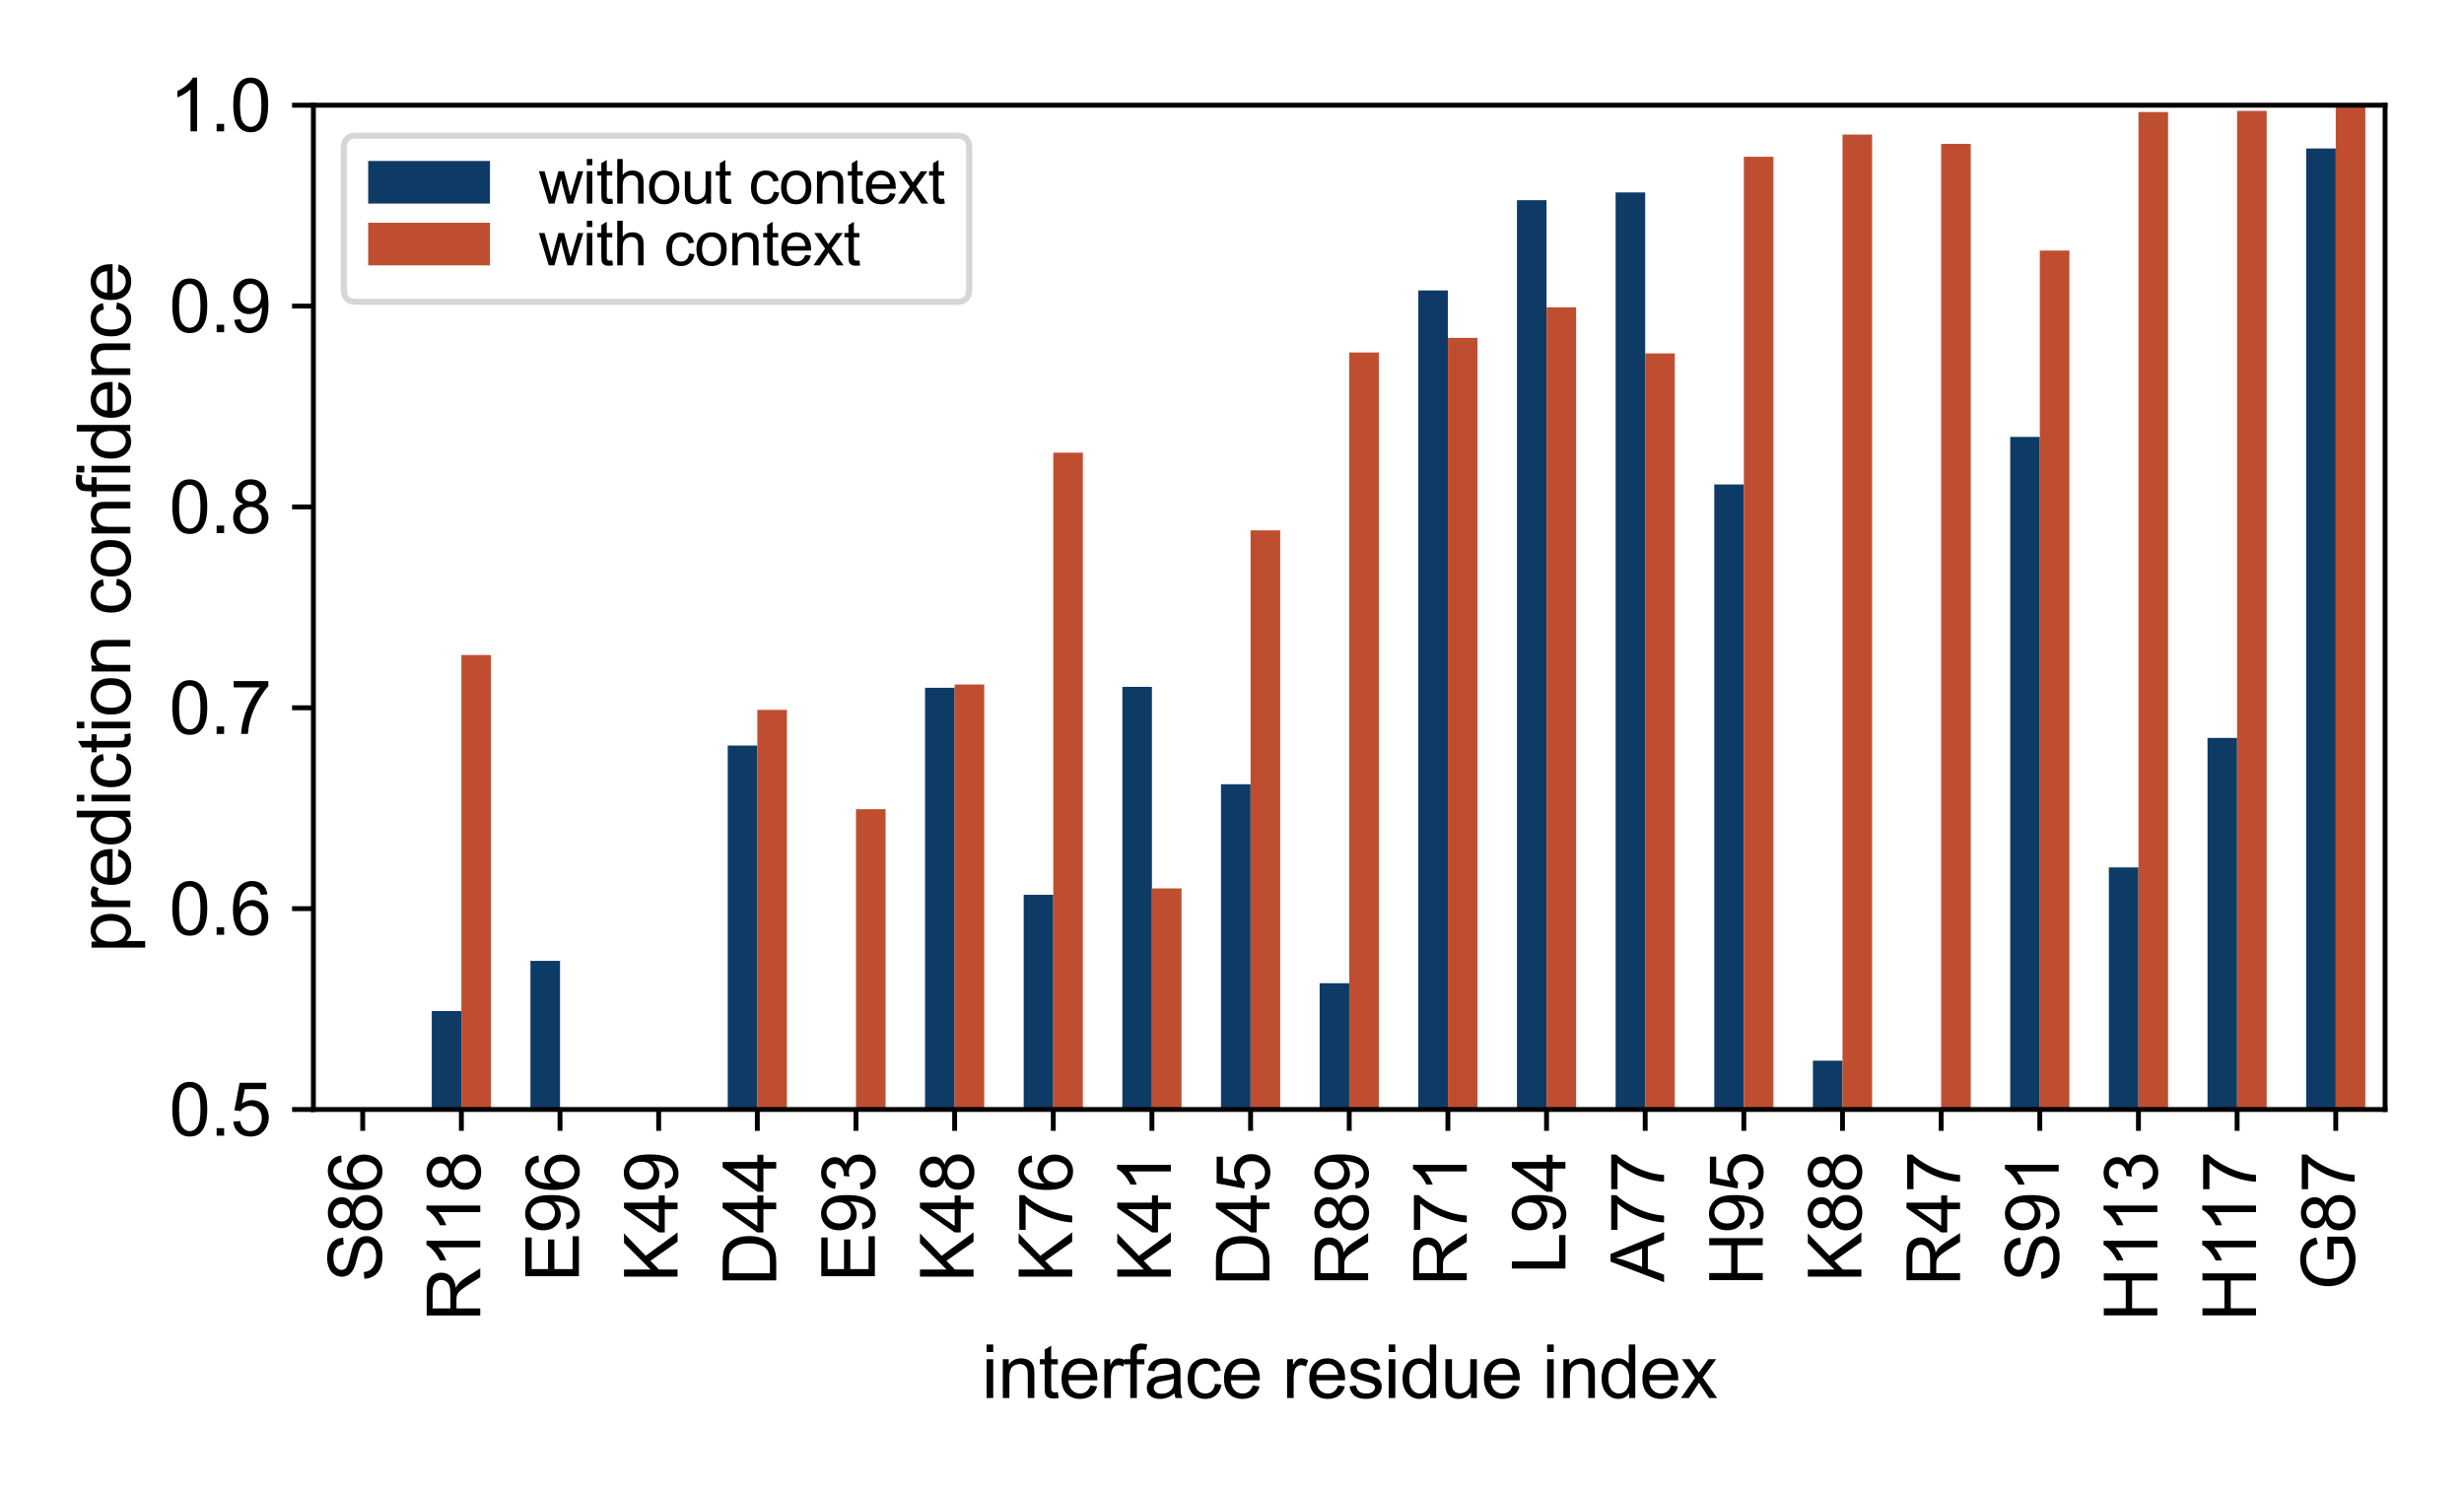 <?xml version="1.0" encoding="utf-8" standalone="no"?>
<!DOCTYPE svg PUBLIC "-//W3C//DTD SVG 1.1//EN"
  "http://www.w3.org/Graphics/SVG/1.1/DTD/svg11.dtd">
<svg xmlns:xlink="http://www.w3.org/1999/xlink" width="404.64pt" height="244.8pt" viewBox="0 0 404.64 244.8" xmlns="http://www.w3.org/2000/svg" version="1.1">
 <defs>
  <style type="text/css">*{stroke-linejoin: round; stroke-linecap: butt}</style>
 </defs>
 <g id="figure_1">
  <g id="patch_1">
   <path d="M 0 244.8 
L 404.64 244.8 
L 404.64 0 
L 0 0 
z
" style="fill: #ffffff"/>
  </g>
  <g id="axes_1">
   <g id="patch_2">
    <path d="M 51.466 182.23 
L 391.68 182.23 
L 391.68 17.28 
L 51.466 17.28 
z
" style="fill: #ffffff"/>
   </g>
   <g id="patch_3">
    <path d="M 54.706 347.18 
L 59.567 347.18 
L 59.567 263.356 
L 54.706 263.356 
z
" clip-path="url(#p0bd60dbdaf)" style="fill: #0d3b66"/>
   </g>
   <g id="patch_4">
    <path d="M 70.907 347.18 
L 75.767 347.18 
L 75.767 166.056 
L 70.907 166.056 
z
" clip-path="url(#p0bd60dbdaf)" style="fill: #0d3b66"/>
   </g>
   <g id="patch_5">
    <path d="M 87.108 347.18 
L 91.968 347.18 
L 91.968 157.822 
L 87.108 157.822 
z
" clip-path="url(#p0bd60dbdaf)" style="fill: #0d3b66"/>
   </g>
   <g id="patch_6">
    <path d="M 103.308 347.18 
L 108.169 347.18 
L 108.169 210.894 
L 103.308 210.894 
z
" clip-path="url(#p0bd60dbdaf)" style="fill: #0d3b66"/>
   </g>
   <g id="patch_7">
    <path d="M 119.509 347.18 
L 124.369 347.18 
L 124.369 122.454 
L 119.509 122.454 
z
" clip-path="url(#p0bd60dbdaf)" style="fill: #0d3b66"/>
   </g>
   <g id="patch_8">
    <path d="M 135.71 347.18 
L 140.57 347.18 
L 140.57 185.13 
L 135.71 185.13 
z
" clip-path="url(#p0bd60dbdaf)" style="fill: #0d3b66"/>
   </g>
   <g id="patch_9">
    <path d="M 151.91 347.18 
L 156.771 347.18 
L 156.771 112.969 
L 151.91 112.969 
z
" clip-path="url(#p0bd60dbdaf)" style="fill: #0d3b66"/>
   </g>
   <g id="patch_10">
    <path d="M 168.111 347.18 
L 172.971 347.18 
L 172.971 146.963 
L 168.111 146.963 
z
" clip-path="url(#p0bd60dbdaf)" style="fill: #0d3b66"/>
   </g>
   <g id="patch_11">
    <path d="M 184.312 347.18 
L 189.172 347.18 
L 189.172 112.809 
L 184.312 112.809 
z
" clip-path="url(#p0bd60dbdaf)" style="fill: #0d3b66"/>
   </g>
   <g id="patch_12">
    <path d="M 200.512 347.18 
L 205.372 347.18 
L 205.372 128.807 
L 200.512 128.807 
z
" clip-path="url(#p0bd60dbdaf)" style="fill: #0d3b66"/>
   </g>
   <g id="patch_13">
    <path d="M 216.713 347.18 
L 221.573 347.18 
L 221.573 161.492 
L 216.713 161.492 
z
" clip-path="url(#p0bd60dbdaf)" style="fill: #0d3b66"/>
   </g>
   <g id="patch_14">
    <path d="M 232.914 347.18 
L 237.774 347.18 
L 237.774 47.701 
L 232.914 47.701 
z
" clip-path="url(#p0bd60dbdaf)" style="fill: #0d3b66"/>
   </g>
   <g id="patch_15">
    <path d="M 249.114 347.18 
L 253.974 347.18 
L 253.974 32.874 
L 249.114 32.874 
z
" clip-path="url(#p0bd60dbdaf)" style="fill: #0d3b66"/>
   </g>
   <g id="patch_16">
    <path d="M 265.315 347.18 
L 270.175 347.18 
L 270.175 31.606 
L 265.315 31.606 
z
" clip-path="url(#p0bd60dbdaf)" style="fill: #0d3b66"/>
   </g>
   <g id="patch_17">
    <path d="M 281.516 347.18 
L 286.376 347.18 
L 286.376 79.57 
L 281.516 79.57 
z
" clip-path="url(#p0bd60dbdaf)" style="fill: #0d3b66"/>
   </g>
   <g id="patch_18">
    <path d="M 297.716 347.18 
L 302.576 347.18 
L 302.576 174.209 
L 297.716 174.209 
z
" clip-path="url(#p0bd60dbdaf)" style="fill: #0d3b66"/>
   </g>
   <g id="patch_19">
    <path d="M 313.917 347.18 
L 318.777 347.18 
L 318.777 196.251 
L 313.917 196.251 
z
" clip-path="url(#p0bd60dbdaf)" style="fill: #0d3b66"/>
   </g>
   <g id="patch_20">
    <path d="M 330.118 347.18 
L 334.978 347.18 
L 334.978 71.759 
L 330.118 71.759 
z
" clip-path="url(#p0bd60dbdaf)" style="fill: #0d3b66"/>
   </g>
   <g id="patch_21">
    <path d="M 346.318 347.18 
L 351.178 347.18 
L 351.178 142.466 
L 346.318 142.466 
z
" clip-path="url(#p0bd60dbdaf)" style="fill: #0d3b66"/>
   </g>
   <g id="patch_22">
    <path d="M 362.519 347.18 
L 367.379 347.18 
L 367.379 121.201 
L 362.519 121.201 
z
" clip-path="url(#p0bd60dbdaf)" style="fill: #0d3b66"/>
   </g>
   <g id="patch_23">
    <path d="M 378.719 347.18 
L 383.58 347.18 
L 383.58 24.382 
L 378.719 24.382 
z
" clip-path="url(#p0bd60dbdaf)" style="fill: #0d3b66"/>
   </g>
   <g id="patch_24">
    <path d="M 59.567 347.18 
L 64.427 347.18 
L 64.427 236.7 
L 59.567 236.7 
z
" clip-path="url(#p0bd60dbdaf)" style="fill: #bf4e30"/>
   </g>
   <g id="patch_25">
    <path d="M 75.767 347.18 
L 80.627 347.18 
L 80.627 107.579 
L 75.767 107.579 
z
" clip-path="url(#p0bd60dbdaf)" style="fill: #bf4e30"/>
   </g>
   <g id="patch_26">
    <path d="M 91.968 347.18 
L 96.828 347.18 
L 96.828 224.942 
L 91.968 224.942 
z
" clip-path="url(#p0bd60dbdaf)" style="fill: #bf4e30"/>
   </g>
   <g id="patch_27">
    <path d="M 108.169 347.18 
L 113.029 347.18 
L 113.029 205.377 
L 108.169 205.377 
z
" clip-path="url(#p0bd60dbdaf)" style="fill: #bf4e30"/>
   </g>
   <g id="patch_28">
    <path d="M 124.369 347.18 
L 129.229 347.18 
L 129.229 116.591 
L 124.369 116.591 
z
" clip-path="url(#p0bd60dbdaf)" style="fill: #bf4e30"/>
   </g>
   <g id="patch_29">
    <path d="M 140.57 347.18 
L 145.43 347.18 
L 145.43 132.904 
L 140.57 132.904 
z
" clip-path="url(#p0bd60dbdaf)" style="fill: #bf4e30"/>
   </g>
   <g id="patch_30">
    <path d="M 156.771 347.18 
L 161.631 347.18 
L 161.631 112.425 
L 156.771 112.425 
z
" clip-path="url(#p0bd60dbdaf)" style="fill: #bf4e30"/>
   </g>
   <g id="patch_31">
    <path d="M 172.971 347.18 
L 177.831 347.18 
L 177.831 74.341 
L 172.971 74.341 
z
" clip-path="url(#p0bd60dbdaf)" style="fill: #bf4e30"/>
   </g>
   <g id="patch_32">
    <path d="M 189.172 347.18 
L 194.032 347.18 
L 194.032 145.923 
L 189.172 145.923 
z
" clip-path="url(#p0bd60dbdaf)" style="fill: #bf4e30"/>
   </g>
   <g id="patch_33">
    <path d="M 205.372 347.18 
L 210.233 347.18 
L 210.233 87.115 
L 205.372 87.115 
z
" clip-path="url(#p0bd60dbdaf)" style="fill: #bf4e30"/>
   </g>
   <g id="patch_34">
    <path d="M 221.573 347.18 
L 226.433 347.18 
L 226.433 57.889 
L 221.573 57.889 
z
" clip-path="url(#p0bd60dbdaf)" style="fill: #bf4e30"/>
   </g>
   <g id="patch_35">
    <path d="M 237.774 347.18 
L 242.634 347.18 
L 242.634 55.499 
L 237.774 55.499 
z
" clip-path="url(#p0bd60dbdaf)" style="fill: #bf4e30"/>
   </g>
   <g id="patch_36">
    <path d="M 253.974 347.18 
L 258.835 347.18 
L 258.835 50.474 
L 253.974 50.474 
z
" clip-path="url(#p0bd60dbdaf)" style="fill: #bf4e30"/>
   </g>
   <g id="patch_37">
    <path d="M 270.175 347.18 
L 275.035 347.18 
L 275.035 58.041 
L 270.175 58.041 
z
" clip-path="url(#p0bd60dbdaf)" style="fill: #bf4e30"/>
   </g>
   <g id="patch_38">
    <path d="M 286.376 347.18 
L 291.236 347.18 
L 291.236 25.748 
L 286.376 25.748 
z
" clip-path="url(#p0bd60dbdaf)" style="fill: #bf4e30"/>
   </g>
   <g id="patch_39">
    <path d="M 302.576 347.18 
L 307.437 347.18 
L 307.437 22.096 
L 302.576 22.096 
z
" clip-path="url(#p0bd60dbdaf)" style="fill: #bf4e30"/>
   </g>
   <g id="patch_40">
    <path d="M 318.777 347.18 
L 323.637 347.18 
L 323.637 23.632 
L 318.777 23.632 
z
" clip-path="url(#p0bd60dbdaf)" style="fill: #bf4e30"/>
   </g>
   <g id="patch_41">
    <path d="M 334.978 347.18 
L 339.838 347.18 
L 339.838 41.156 
L 334.978 41.156 
z
" clip-path="url(#p0bd60dbdaf)" style="fill: #bf4e30"/>
   </g>
   <g id="patch_42">
    <path d="M 351.178 347.18 
L 356.039 347.18 
L 356.039 18.399 
L 351.178 18.399 
z
" clip-path="url(#p0bd60dbdaf)" style="fill: #bf4e30"/>
   </g>
   <g id="patch_43">
    <path d="M 367.379 347.18 
L 372.239 347.18 
L 372.239 18.215 
L 367.379 18.215 
z
" clip-path="url(#p0bd60dbdaf)" style="fill: #bf4e30"/>
   </g>
   <g id="patch_44">
    <path d="M 383.58 347.18 
L 388.44 347.18 
L 388.44 17.329 
L 383.58 17.329 
z
" clip-path="url(#p0bd60dbdaf)" style="fill: #bf4e30"/>
   </g>
   <g id="matplotlib.axis_1">
    <g id="xtick_1">
     <g id="line2d_1">
      <defs>
       <path id="me18d97b864" d="M 0 0 
L 0 3.5 
" style="stroke: #000000; stroke-width: 0.8"/>
      </defs>
      <g>
       <use xlink:href="#me18d97b864" x="59.567" y="182.23" style="stroke: #000000; stroke-width: 0.8"/>
      </g>
     </g>
     <g id="text_1">
      <!-- S86 -->
      <g transform="translate(62.669 210.581) rotate(-90) scale(0.12 -0.12)">
       <defs>
        <path id="ArialMT-53" d="M 288 1472 
L 859 1522 
Q 900 1178 1048 958 
Q 1197 738 1509 602 
Q 1822 466 2213 466 
Q 2559 466 2825 569 
Q 3091 672 3220 851 
Q 3350 1031 3350 1244 
Q 3350 1459 3225 1620 
Q 3100 1781 2813 1891 
Q 2628 1963 1997 2114 
Q 1366 2266 1113 2400 
Q 784 2572 623 2826 
Q 463 3081 463 3397 
Q 463 3744 659 4045 
Q 856 4347 1234 4503 
Q 1613 4659 2075 4659 
Q 2584 4659 2973 4495 
Q 3363 4331 3572 4012 
Q 3781 3694 3797 3291 
L 3216 3247 
Q 3169 3681 2898 3903 
Q 2628 4125 2100 4125 
Q 1550 4125 1298 3923 
Q 1047 3722 1047 3438 
Q 1047 3191 1225 3031 
Q 1400 2872 2139 2705 
Q 2878 2538 3153 2413 
Q 3553 2228 3743 1945 
Q 3934 1663 3934 1294 
Q 3934 928 3725 604 
Q 3516 281 3123 101 
Q 2731 -78 2241 -78 
Q 1619 -78 1198 103 
Q 778 284 539 648 
Q 300 1013 288 1472 
z
" transform="scale(0.016)"/>
        <path id="ArialMT-38" d="M 1131 2484 
Q 781 2613 612 2850 
Q 444 3088 444 3419 
Q 444 3919 803 4259 
Q 1163 4600 1759 4600 
Q 2359 4600 2725 4251 
Q 3091 3903 3091 3403 
Q 3091 3084 2923 2848 
Q 2756 2613 2416 2484 
Q 2838 2347 3058 2040 
Q 3278 1734 3278 1309 
Q 3278 722 2862 322 
Q 2447 -78 1769 -78 
Q 1091 -78 675 323 
Q 259 725 259 1325 
Q 259 1772 486 2073 
Q 713 2375 1131 2484 
z
M 1019 3438 
Q 1019 3113 1228 2906 
Q 1438 2700 1772 2700 
Q 2097 2700 2305 2904 
Q 2513 3109 2513 3406 
Q 2513 3716 2298 3927 
Q 2084 4138 1766 4138 
Q 1444 4138 1231 3931 
Q 1019 3725 1019 3438 
z
M 838 1322 
Q 838 1081 952 856 
Q 1066 631 1291 507 
Q 1516 384 1775 384 
Q 2178 384 2440 643 
Q 2703 903 2703 1303 
Q 2703 1709 2433 1975 
Q 2163 2241 1756 2241 
Q 1359 2241 1098 1978 
Q 838 1716 838 1322 
z
" transform="scale(0.016)"/>
        <path id="ArialMT-36" d="M 3184 3459 
L 2625 3416 
Q 2550 3747 2413 3897 
Q 2184 4138 1850 4138 
Q 1581 4138 1378 3988 
Q 1113 3794 959 3422 
Q 806 3050 800 2363 
Q 1003 2672 1297 2822 
Q 1591 2972 1913 2972 
Q 2475 2972 2870 2558 
Q 3266 2144 3266 1488 
Q 3266 1056 3080 686 
Q 2894 316 2569 119 
Q 2244 -78 1831 -78 
Q 1128 -78 684 439 
Q 241 956 241 2144 
Q 241 3472 731 4075 
Q 1159 4600 1884 4600 
Q 2425 4600 2770 4297 
Q 3116 3994 3184 3459 
z
M 888 1484 
Q 888 1194 1011 928 
Q 1134 663 1356 523 
Q 1578 384 1822 384 
Q 2178 384 2434 671 
Q 2691 959 2691 1453 
Q 2691 1928 2437 2201 
Q 2184 2475 1800 2475 
Q 1419 2475 1153 2201 
Q 888 1928 888 1484 
z
" transform="scale(0.016)"/>
       </defs>
       <use xlink:href="#ArialMT-53"/>
       <use xlink:href="#ArialMT-38" x="66.699"/>
       <use xlink:href="#ArialMT-36" x="122.314"/>
      </g>
     </g>
    </g>
    <g id="xtick_2">
     <g id="line2d_2">
      <g>
       <use xlink:href="#me18d97b864" x="75.767" y="182.23" style="stroke: #000000; stroke-width: 0.8"/>
      </g>
     </g>
     <g id="text_2">
      <!-- R118 -->
      <g transform="translate(78.869 217.031) rotate(-90) scale(0.12 -0.12)">
       <defs>
        <path id="ArialMT-52" d="M 503 0 
L 503 4581 
L 2534 4581 
Q 3147 4581 3465 4457 
Q 3784 4334 3975 4021 
Q 4166 3709 4166 3331 
Q 4166 2844 3850 2509 
Q 3534 2175 2875 2084 
Q 3116 1969 3241 1856 
Q 3506 1613 3744 1247 
L 4541 0 
L 3778 0 
L 3172 953 
Q 2906 1366 2734 1584 
Q 2563 1803 2427 1890 
Q 2291 1978 2150 2013 
Q 2047 2034 1813 2034 
L 1109 2034 
L 1109 0 
L 503 0 
z
M 1109 2559 
L 2413 2559 
Q 2828 2559 3062 2645 
Q 3297 2731 3419 2920 
Q 3541 3109 3541 3331 
Q 3541 3656 3305 3865 
Q 3069 4075 2559 4075 
L 1109 4075 
L 1109 2559 
z
" transform="scale(0.016)"/>
        <path id="ArialMT-31" d="M 2384 0 
L 1822 0 
L 1822 3584 
Q 1619 3391 1289 3197 
Q 959 3003 697 2906 
L 697 3450 
Q 1169 3672 1522 3987 
Q 1875 4303 2022 4600 
L 2384 4600 
L 2384 0 
z
" transform="scale(0.016)"/>
       </defs>
       <use xlink:href="#ArialMT-52"/>
       <use xlink:href="#ArialMT-31" x="72.217"/>
       <use xlink:href="#ArialMT-31" x="120.457"/>
       <use xlink:href="#ArialMT-38" x="176.072"/>
      </g>
     </g>
    </g>
    <g id="xtick_3">
     <g id="line2d_3">
      <g>
       <use xlink:href="#me18d97b864" x="91.968" y="182.23" style="stroke: #000000; stroke-width: 0.8"/>
      </g>
     </g>
     <g id="text_3">
      <!-- E96 -->
      <g transform="translate(95.07 210.581) rotate(-90) scale(0.12 -0.12)">
       <defs>
        <path id="ArialMT-45" d="M 506 0 
L 506 4581 
L 3819 4581 
L 3819 4041 
L 1113 4041 
L 1113 2638 
L 3647 2638 
L 3647 2100 
L 1113 2100 
L 1113 541 
L 3925 541 
L 3925 0 
L 506 0 
z
" transform="scale(0.016)"/>
        <path id="ArialMT-39" d="M 350 1059 
L 891 1109 
Q 959 728 1153 556 
Q 1347 384 1650 384 
Q 1909 384 2104 503 
Q 2300 622 2425 820 
Q 2550 1019 2634 1356 
Q 2719 1694 2719 2044 
Q 2719 2081 2716 2156 
Q 2547 1888 2255 1720 
Q 1963 1553 1622 1553 
Q 1053 1553 659 1965 
Q 266 2378 266 3053 
Q 266 3750 677 4175 
Q 1088 4600 1706 4600 
Q 2153 4600 2523 4359 
Q 2894 4119 3086 3673 
Q 3278 3228 3278 2384 
Q 3278 1506 3087 986 
Q 2897 466 2520 194 
Q 2144 -78 1638 -78 
Q 1100 -78 759 220 
Q 419 519 350 1059 
z
M 2653 3081 
Q 2653 3566 2395 3850 
Q 2138 4134 1775 4134 
Q 1400 4134 1122 3828 
Q 844 3522 844 3034 
Q 844 2597 1108 2323 
Q 1372 2050 1759 2050 
Q 2150 2050 2401 2323 
Q 2653 2597 2653 3081 
z
" transform="scale(0.016)"/>
       </defs>
       <use xlink:href="#ArialMT-45"/>
       <use xlink:href="#ArialMT-39" x="66.699"/>
       <use xlink:href="#ArialMT-36" x="122.314"/>
      </g>
     </g>
    </g>
    <g id="xtick_4">
     <g id="line2d_4">
      <g>
       <use xlink:href="#me18d97b864" x="108.169" y="182.23" style="stroke: #000000; stroke-width: 0.8"/>
      </g>
     </g>
     <g id="text_4">
      <!-- K49 -->
      <g transform="translate(111.271 210.581) rotate(-90) scale(0.12 -0.12)">
       <defs>
        <path id="ArialMT-4b" d="M 469 0 
L 469 4581 
L 1075 4581 
L 1075 2309 
L 3350 4581 
L 4172 4581 
L 2250 2725 
L 4256 0 
L 3456 0 
L 1825 2319 
L 1075 1588 
L 1075 0 
L 469 0 
z
" transform="scale(0.016)"/>
        <path id="ArialMT-34" d="M 2069 0 
L 2069 1097 
L 81 1097 
L 81 1613 
L 2172 4581 
L 2631 4581 
L 2631 1613 
L 3250 1613 
L 3250 1097 
L 2631 1097 
L 2631 0 
L 2069 0 
z
M 2069 1613 
L 2069 3678 
L 634 1613 
L 2069 1613 
z
" transform="scale(0.016)"/>
       </defs>
       <use xlink:href="#ArialMT-4b"/>
       <use xlink:href="#ArialMT-34" x="66.699"/>
       <use xlink:href="#ArialMT-39" x="122.314"/>
      </g>
     </g>
    </g>
    <g id="xtick_5">
     <g id="line2d_5">
      <g>
       <use xlink:href="#me18d97b864" x="124.369" y="182.23" style="stroke: #000000; stroke-width: 0.8"/>
      </g>
     </g>
     <g id="text_5">
      <!-- D44 -->
      <g transform="translate(127.471 211.243) rotate(-90) scale(0.12 -0.12)">
       <defs>
        <path id="ArialMT-44" d="M 494 0 
L 494 4581 
L 2072 4581 
Q 2606 4581 2888 4516 
Q 3281 4425 3559 4188 
Q 3922 3881 4101 3404 
Q 4281 2928 4281 2316 
Q 4281 1794 4159 1391 
Q 4038 988 3847 723 
Q 3656 459 3429 307 
Q 3203 156 2883 78 
Q 2563 0 2147 0 
L 494 0 
z
M 1100 541 
L 2078 541 
Q 2531 541 2789 625 
Q 3047 709 3200 863 
Q 3416 1078 3536 1442 
Q 3656 1806 3656 2325 
Q 3656 3044 3420 3430 
Q 3184 3816 2847 3947 
Q 2603 4041 2063 4041 
L 1100 4041 
L 1100 541 
z
" transform="scale(0.016)"/>
       </defs>
       <use xlink:href="#ArialMT-44"/>
       <use xlink:href="#ArialMT-34" x="72.217"/>
       <use xlink:href="#ArialMT-34" x="127.832"/>
      </g>
     </g>
    </g>
    <g id="xtick_6">
     <g id="line2d_6">
      <g>
       <use xlink:href="#me18d97b864" x="140.57" y="182.23" style="stroke: #000000; stroke-width: 0.8"/>
      </g>
     </g>
     <g id="text_6">
      <!-- E93 -->
      <g transform="translate(143.672 210.581) rotate(-90) scale(0.12 -0.12)">
       <defs>
        <path id="ArialMT-33" d="M 269 1209 
L 831 1284 
Q 928 806 1161 595 
Q 1394 384 1728 384 
Q 2125 384 2398 659 
Q 2672 934 2672 1341 
Q 2672 1728 2419 1979 
Q 2166 2231 1775 2231 
Q 1616 2231 1378 2169 
L 1441 2663 
Q 1497 2656 1531 2656 
Q 1891 2656 2178 2843 
Q 2466 3031 2466 3422 
Q 2466 3731 2256 3934 
Q 2047 4138 1716 4138 
Q 1388 4138 1169 3931 
Q 950 3725 888 3313 
L 325 3413 
Q 428 3978 793 4289 
Q 1159 4600 1703 4600 
Q 2078 4600 2393 4439 
Q 2709 4278 2876 4000 
Q 3044 3722 3044 3409 
Q 3044 3113 2884 2869 
Q 2725 2625 2413 2481 
Q 2819 2388 3044 2092 
Q 3269 1797 3269 1353 
Q 3269 753 2831 336 
Q 2394 -81 1725 -81 
Q 1122 -81 723 278 
Q 325 638 269 1209 
z
" transform="scale(0.016)"/>
       </defs>
       <use xlink:href="#ArialMT-45"/>
       <use xlink:href="#ArialMT-39" x="66.699"/>
       <use xlink:href="#ArialMT-33" x="122.314"/>
      </g>
     </g>
    </g>
    <g id="xtick_7">
     <g id="line2d_7">
      <g>
       <use xlink:href="#me18d97b864" x="156.771" y="182.23" style="stroke: #000000; stroke-width: 0.8"/>
      </g>
     </g>
     <g id="text_7">
      <!-- K48 -->
      <g transform="translate(159.873 210.581) rotate(-90) scale(0.12 -0.12)">
       <use xlink:href="#ArialMT-4b"/>
       <use xlink:href="#ArialMT-34" x="66.699"/>
       <use xlink:href="#ArialMT-38" x="122.314"/>
      </g>
     </g>
    </g>
    <g id="xtick_8">
     <g id="line2d_8">
      <g>
       <use xlink:href="#me18d97b864" x="172.971" y="182.23" style="stroke: #000000; stroke-width: 0.8"/>
      </g>
     </g>
     <g id="text_8">
      <!-- K76 -->
      <g transform="translate(176.073 210.581) rotate(-90) scale(0.12 -0.12)">
       <defs>
        <path id="ArialMT-37" d="M 303 3981 
L 303 4522 
L 3269 4522 
L 3269 4084 
Q 2831 3619 2401 2847 
Q 1972 2075 1738 1259 
Q 1569 684 1522 0 
L 944 0 
Q 953 541 1156 1306 
Q 1359 2072 1739 2783 
Q 2119 3494 2547 3981 
L 303 3981 
z
" transform="scale(0.016)"/>
       </defs>
       <use xlink:href="#ArialMT-4b"/>
       <use xlink:href="#ArialMT-37" x="66.699"/>
       <use xlink:href="#ArialMT-36" x="122.314"/>
      </g>
     </g>
    </g>
    <g id="xtick_9">
     <g id="line2d_9">
      <g>
       <use xlink:href="#me18d97b864" x="189.172" y="182.23" style="stroke: #000000; stroke-width: 0.8"/>
      </g>
     </g>
     <g id="text_9">
      <!-- K41 -->
      <g transform="translate(192.274 210.581) rotate(-90) scale(0.12 -0.12)">
       <use xlink:href="#ArialMT-4b"/>
       <use xlink:href="#ArialMT-34" x="66.699"/>
       <use xlink:href="#ArialMT-31" x="122.314"/>
      </g>
     </g>
    </g>
    <g id="xtick_10">
     <g id="line2d_10">
      <g>
       <use xlink:href="#me18d97b864" x="205.372" y="182.23" style="stroke: #000000; stroke-width: 0.8"/>
      </g>
     </g>
     <g id="text_10">
      <!-- D45 -->
      <g transform="translate(208.475 211.243) rotate(-90) scale(0.12 -0.12)">
       <defs>
        <path id="ArialMT-35" d="M 266 1200 
L 856 1250 
Q 922 819 1161 601 
Q 1400 384 1738 384 
Q 2144 384 2425 690 
Q 2706 997 2706 1503 
Q 2706 1984 2436 2262 
Q 2166 2541 1728 2541 
Q 1456 2541 1237 2417 
Q 1019 2294 894 2097 
L 366 2166 
L 809 4519 
L 3088 4519 
L 3088 3981 
L 1259 3981 
L 1013 2750 
Q 1425 3038 1878 3038 
Q 2478 3038 2890 2622 
Q 3303 2206 3303 1553 
Q 3303 931 2941 478 
Q 2500 -78 1738 -78 
Q 1113 -78 717 272 
Q 322 622 266 1200 
z
" transform="scale(0.016)"/>
       </defs>
       <use xlink:href="#ArialMT-44"/>
       <use xlink:href="#ArialMT-34" x="72.217"/>
       <use xlink:href="#ArialMT-35" x="127.832"/>
      </g>
     </g>
    </g>
    <g id="xtick_11">
     <g id="line2d_11">
      <g>
       <use xlink:href="#me18d97b864" x="221.573" y="182.23" style="stroke: #000000; stroke-width: 0.8"/>
      </g>
     </g>
     <g id="text_11">
      <!-- R89 -->
      <g transform="translate(224.675 211.243) rotate(-90) scale(0.12 -0.12)">
       <use xlink:href="#ArialMT-52"/>
       <use xlink:href="#ArialMT-38" x="72.217"/>
       <use xlink:href="#ArialMT-39" x="127.832"/>
      </g>
     </g>
    </g>
    <g id="xtick_12">
     <g id="line2d_12">
      <g>
       <use xlink:href="#me18d97b864" x="237.774" y="182.23" style="stroke: #000000; stroke-width: 0.8"/>
      </g>
     </g>
     <g id="text_12">
      <!-- R71 -->
      <g transform="translate(240.876 211.243) rotate(-90) scale(0.12 -0.12)">
       <use xlink:href="#ArialMT-52"/>
       <use xlink:href="#ArialMT-37" x="72.217"/>
       <use xlink:href="#ArialMT-31" x="127.832"/>
      </g>
     </g>
    </g>
    <g id="xtick_13">
     <g id="line2d_13">
      <g>
       <use xlink:href="#me18d97b864" x="253.974" y="182.23" style="stroke: #000000; stroke-width: 0.8"/>
      </g>
     </g>
     <g id="text_13">
      <!-- L94 -->
      <g transform="translate(257.077 209.249) rotate(-90) scale(0.12 -0.12)">
       <defs>
        <path id="ArialMT-4c" d="M 469 0 
L 469 4581 
L 1075 4581 
L 1075 541 
L 3331 541 
L 3331 0 
L 469 0 
z
" transform="scale(0.016)"/>
       </defs>
       <use xlink:href="#ArialMT-4c"/>
       <use xlink:href="#ArialMT-39" x="55.615"/>
       <use xlink:href="#ArialMT-34" x="111.23"/>
      </g>
     </g>
    </g>
    <g id="xtick_14">
     <g id="line2d_14">
      <g>
       <use xlink:href="#me18d97b864" x="270.175" y="182.23" style="stroke: #000000; stroke-width: 0.8"/>
      </g>
     </g>
     <g id="text_14">
      <!-- A77 -->
      <g transform="translate(273.277 210.581) rotate(-90) scale(0.12 -0.12)">
       <defs>
        <path id="ArialMT-41" d="M -9 0 
L 1750 4581 
L 2403 4581 
L 4278 0 
L 3588 0 
L 3053 1388 
L 1138 1388 
L 634 0 
L -9 0 
z
M 1313 1881 
L 2866 1881 
L 2388 3150 
Q 2169 3728 2063 4100 
Q 1975 3659 1816 3225 
L 1313 1881 
z
" transform="scale(0.016)"/>
       </defs>
       <use xlink:href="#ArialMT-41"/>
       <use xlink:href="#ArialMT-37" x="66.699"/>
       <use xlink:href="#ArialMT-37" x="122.314"/>
      </g>
     </g>
    </g>
    <g id="xtick_15">
     <g id="line2d_15">
      <g>
       <use xlink:href="#me18d97b864" x="286.376" y="182.23" style="stroke: #000000; stroke-width: 0.8"/>
      </g>
     </g>
     <g id="text_15">
      <!-- H95 -->
      <g transform="translate(289.478 211.243) rotate(-90) scale(0.12 -0.12)">
       <defs>
        <path id="ArialMT-48" d="M 513 0 
L 513 4581 
L 1119 4581 
L 1119 2700 
L 3500 2700 
L 3500 4581 
L 4106 4581 
L 4106 0 
L 3500 0 
L 3500 2159 
L 1119 2159 
L 1119 0 
L 513 0 
z
" transform="scale(0.016)"/>
       </defs>
       <use xlink:href="#ArialMT-48"/>
       <use xlink:href="#ArialMT-39" x="72.217"/>
       <use xlink:href="#ArialMT-35" x="127.832"/>
      </g>
     </g>
    </g>
    <g id="xtick_16">
     <g id="line2d_16">
      <g>
       <use xlink:href="#me18d97b864" x="302.576" y="182.23" style="stroke: #000000; stroke-width: 0.8"/>
      </g>
     </g>
     <g id="text_16">
      <!-- K88 -->
      <g transform="translate(305.679 210.581) rotate(-90) scale(0.12 -0.12)">
       <use xlink:href="#ArialMT-4b"/>
       <use xlink:href="#ArialMT-38" x="66.699"/>
       <use xlink:href="#ArialMT-38" x="122.314"/>
      </g>
     </g>
    </g>
    <g id="xtick_17">
     <g id="line2d_17">
      <g>
       <use xlink:href="#me18d97b864" x="318.777" y="182.23" style="stroke: #000000; stroke-width: 0.8"/>
      </g>
     </g>
     <g id="text_17">
      <!-- R47 -->
      <g transform="translate(321.879 211.243) rotate(-90) scale(0.12 -0.12)">
       <use xlink:href="#ArialMT-52"/>
       <use xlink:href="#ArialMT-34" x="72.217"/>
       <use xlink:href="#ArialMT-37" x="127.832"/>
      </g>
     </g>
    </g>
    <g id="xtick_18">
     <g id="line2d_18">
      <g>
       <use xlink:href="#me18d97b864" x="334.978" y="182.23" style="stroke: #000000; stroke-width: 0.8"/>
      </g>
     </g>
     <g id="text_18">
      <!-- S91 -->
      <g transform="translate(338.08 210.581) rotate(-90) scale(0.12 -0.12)">
       <use xlink:href="#ArialMT-53"/>
       <use xlink:href="#ArialMT-39" x="66.699"/>
       <use xlink:href="#ArialMT-31" x="122.314"/>
      </g>
     </g>
    </g>
    <g id="xtick_19">
     <g id="line2d_19">
      <g>
       <use xlink:href="#me18d97b864" x="351.178" y="182.23" style="stroke: #000000; stroke-width: 0.8"/>
      </g>
     </g>
     <g id="text_19">
      <!-- H113 -->
      <g transform="translate(354.281 217.031) rotate(-90) scale(0.12 -0.12)">
       <use xlink:href="#ArialMT-48"/>
       <use xlink:href="#ArialMT-31" x="72.217"/>
       <use xlink:href="#ArialMT-31" x="120.457"/>
       <use xlink:href="#ArialMT-33" x="176.072"/>
      </g>
     </g>
    </g>
    <g id="xtick_20">
     <g id="line2d_20">
      <g>
       <use xlink:href="#me18d97b864" x="367.379" y="182.23" style="stroke: #000000; stroke-width: 0.8"/>
      </g>
     </g>
     <g id="text_20">
      <!-- H117 -->
      <g transform="translate(370.481 217.031) rotate(-90) scale(0.12 -0.12)">
       <use xlink:href="#ArialMT-48"/>
       <use xlink:href="#ArialMT-31" x="72.217"/>
       <use xlink:href="#ArialMT-31" x="120.457"/>
       <use xlink:href="#ArialMT-37" x="176.072"/>
      </g>
     </g>
    </g>
    <g id="xtick_21">
     <g id="line2d_21">
      <g>
       <use xlink:href="#me18d97b864" x="383.58" y="182.23" style="stroke: #000000; stroke-width: 0.8"/>
      </g>
     </g>
     <g id="text_21">
      <!-- G87 -->
      <g transform="translate(386.682 211.91) rotate(-90) scale(0.12 -0.12)">
       <defs>
        <path id="ArialMT-47" d="M 2638 1797 
L 2638 2334 
L 4578 2338 
L 4578 638 
Q 4131 281 3656 101 
Q 3181 -78 2681 -78 
Q 2006 -78 1454 211 
Q 903 500 622 1047 
Q 341 1594 341 2269 
Q 341 2938 620 3517 
Q 900 4097 1425 4378 
Q 1950 4659 2634 4659 
Q 3131 4659 3532 4498 
Q 3934 4338 4162 4050 
Q 4391 3763 4509 3300 
L 3963 3150 
Q 3859 3500 3706 3700 
Q 3553 3900 3268 4020 
Q 2984 4141 2638 4141 
Q 2222 4141 1919 4014 
Q 1616 3888 1430 3681 
Q 1244 3475 1141 3228 
Q 966 2803 966 2306 
Q 966 1694 1177 1281 
Q 1388 869 1791 669 
Q 2194 469 2647 469 
Q 3041 469 3416 620 
Q 3791 772 3984 944 
L 3984 1797 
L 2638 1797 
z
" transform="scale(0.016)"/>
       </defs>
       <use xlink:href="#ArialMT-47"/>
       <use xlink:href="#ArialMT-38" x="77.783"/>
       <use xlink:href="#ArialMT-37" x="133.398"/>
      </g>
     </g>
    </g>
    <g id="text_22">
     <!-- interface residue index -->
     <g transform="translate(161.208 229.62) scale(0.12 -0.12)">
      <defs>
       <path id="ArialMT-69" d="M 425 3934 
L 425 4581 
L 988 4581 
L 988 3934 
L 425 3934 
z
M 425 0 
L 425 3319 
L 988 3319 
L 988 0 
L 425 0 
z
" transform="scale(0.016)"/>
       <path id="ArialMT-6e" d="M 422 0 
L 422 3319 
L 928 3319 
L 928 2847 
Q 1294 3394 1984 3394 
Q 2284 3394 2536 3286 
Q 2788 3178 2913 3003 
Q 3038 2828 3088 2588 
Q 3119 2431 3119 2041 
L 3119 0 
L 2556 0 
L 2556 2019 
Q 2556 2363 2490 2533 
Q 2425 2703 2258 2804 
Q 2091 2906 1866 2906 
Q 1506 2906 1245 2678 
Q 984 2450 984 1813 
L 984 0 
L 422 0 
z
" transform="scale(0.016)"/>
       <path id="ArialMT-74" d="M 1650 503 
L 1731 6 
Q 1494 -44 1306 -44 
Q 1000 -44 831 53 
Q 663 150 594 308 
Q 525 466 525 972 
L 525 2881 
L 113 2881 
L 113 3319 
L 525 3319 
L 525 4141 
L 1084 4478 
L 1084 3319 
L 1650 3319 
L 1650 2881 
L 1084 2881 
L 1084 941 
Q 1084 700 1114 631 
Q 1144 563 1211 522 
Q 1278 481 1403 481 
Q 1497 481 1650 503 
z
" transform="scale(0.016)"/>
       <path id="ArialMT-65" d="M 2694 1069 
L 3275 997 
Q 3138 488 2766 206 
Q 2394 -75 1816 -75 
Q 1088 -75 661 373 
Q 234 822 234 1631 
Q 234 2469 665 2931 
Q 1097 3394 1784 3394 
Q 2450 3394 2872 2941 
Q 3294 2488 3294 1666 
Q 3294 1616 3291 1516 
L 816 1516 
Q 847 969 1125 678 
Q 1403 388 1819 388 
Q 2128 388 2347 550 
Q 2566 713 2694 1069 
z
M 847 1978 
L 2700 1978 
Q 2663 2397 2488 2606 
Q 2219 2931 1791 2931 
Q 1403 2931 1139 2672 
Q 875 2413 847 1978 
z
" transform="scale(0.016)"/>
       <path id="ArialMT-72" d="M 416 0 
L 416 3319 
L 922 3319 
L 922 2816 
Q 1116 3169 1280 3281 
Q 1444 3394 1641 3394 
Q 1925 3394 2219 3213 
L 2025 2691 
Q 1819 2813 1613 2813 
Q 1428 2813 1281 2702 
Q 1134 2591 1072 2394 
Q 978 2094 978 1738 
L 978 0 
L 416 0 
z
" transform="scale(0.016)"/>
       <path id="ArialMT-66" d="M 556 0 
L 556 2881 
L 59 2881 
L 59 3319 
L 556 3319 
L 556 3672 
Q 556 4006 616 4169 
Q 697 4388 901 4523 
Q 1106 4659 1475 4659 
Q 1713 4659 2000 4603 
L 1916 4113 
Q 1741 4144 1584 4144 
Q 1328 4144 1222 4034 
Q 1116 3925 1116 3625 
L 1116 3319 
L 1763 3319 
L 1763 2881 
L 1116 2881 
L 1116 0 
L 556 0 
z
" transform="scale(0.016)"/>
       <path id="ArialMT-61" d="M 2588 409 
Q 2275 144 1986 34 
Q 1697 -75 1366 -75 
Q 819 -75 525 192 
Q 231 459 231 875 
Q 231 1119 342 1320 
Q 453 1522 633 1644 
Q 813 1766 1038 1828 
Q 1203 1872 1538 1913 
Q 2219 1994 2541 2106 
Q 2544 2222 2544 2253 
Q 2544 2597 2384 2738 
Q 2169 2928 1744 2928 
Q 1347 2928 1158 2789 
Q 969 2650 878 2297 
L 328 2372 
Q 403 2725 575 2942 
Q 747 3159 1072 3276 
Q 1397 3394 1825 3394 
Q 2250 3394 2515 3294 
Q 2781 3194 2906 3042 
Q 3031 2891 3081 2659 
Q 3109 2516 3109 2141 
L 3109 1391 
Q 3109 606 3145 398 
Q 3181 191 3288 0 
L 2700 0 
Q 2613 175 2588 409 
z
M 2541 1666 
Q 2234 1541 1622 1453 
Q 1275 1403 1131 1340 
Q 988 1278 909 1158 
Q 831 1038 831 891 
Q 831 666 1001 516 
Q 1172 366 1500 366 
Q 1825 366 2078 508 
Q 2331 650 2450 897 
Q 2541 1088 2541 1459 
L 2541 1666 
z
" transform="scale(0.016)"/>
       <path id="ArialMT-63" d="M 2588 1216 
L 3141 1144 
Q 3050 572 2676 248 
Q 2303 -75 1759 -75 
Q 1078 -75 664 370 
Q 250 816 250 1647 
Q 250 2184 428 2587 
Q 606 2991 970 3192 
Q 1334 3394 1763 3394 
Q 2303 3394 2647 3120 
Q 2991 2847 3088 2344 
L 2541 2259 
Q 2463 2594 2264 2762 
Q 2066 2931 1784 2931 
Q 1359 2931 1093 2626 
Q 828 2322 828 1663 
Q 828 994 1084 691 
Q 1341 388 1753 388 
Q 2084 388 2306 591 
Q 2528 794 2588 1216 
z
" transform="scale(0.016)"/>
       <path id="ArialMT-20" transform="scale(0.016)"/>
       <path id="ArialMT-73" d="M 197 991 
L 753 1078 
Q 800 744 1014 566 
Q 1228 388 1613 388 
Q 2000 388 2187 545 
Q 2375 703 2375 916 
Q 2375 1106 2209 1216 
Q 2094 1291 1634 1406 
Q 1016 1563 777 1677 
Q 538 1791 414 1992 
Q 291 2194 291 2438 
Q 291 2659 392 2848 
Q 494 3038 669 3163 
Q 800 3259 1026 3326 
Q 1253 3394 1513 3394 
Q 1903 3394 2198 3281 
Q 2494 3169 2634 2976 
Q 2775 2784 2828 2463 
L 2278 2388 
Q 2241 2644 2061 2787 
Q 1881 2931 1553 2931 
Q 1166 2931 1000 2803 
Q 834 2675 834 2503 
Q 834 2394 903 2306 
Q 972 2216 1119 2156 
Q 1203 2125 1616 2013 
Q 2213 1853 2448 1751 
Q 2684 1650 2818 1456 
Q 2953 1263 2953 975 
Q 2953 694 2789 445 
Q 2625 197 2315 61 
Q 2006 -75 1616 -75 
Q 969 -75 630 194 
Q 291 463 197 991 
z
" transform="scale(0.016)"/>
       <path id="ArialMT-64" d="M 2575 0 
L 2575 419 
Q 2259 -75 1647 -75 
Q 1250 -75 917 144 
Q 584 363 401 755 
Q 219 1147 219 1656 
Q 219 2153 384 2558 
Q 550 2963 881 3178 
Q 1213 3394 1622 3394 
Q 1922 3394 2156 3267 
Q 2391 3141 2538 2938 
L 2538 4581 
L 3097 4581 
L 3097 0 
L 2575 0 
z
M 797 1656 
Q 797 1019 1065 703 
Q 1334 388 1700 388 
Q 2069 388 2326 689 
Q 2584 991 2584 1609 
Q 2584 2291 2321 2609 
Q 2059 2928 1675 2928 
Q 1300 2928 1048 2622 
Q 797 2316 797 1656 
z
" transform="scale(0.016)"/>
       <path id="ArialMT-75" d="M 2597 0 
L 2597 488 
Q 2209 -75 1544 -75 
Q 1250 -75 995 37 
Q 741 150 617 320 
Q 494 491 444 738 
Q 409 903 409 1263 
L 409 3319 
L 972 3319 
L 972 1478 
Q 972 1038 1006 884 
Q 1059 663 1231 536 
Q 1403 409 1656 409 
Q 1909 409 2131 539 
Q 2353 669 2445 892 
Q 2538 1116 2538 1541 
L 2538 3319 
L 3100 3319 
L 3100 0 
L 2597 0 
z
" transform="scale(0.016)"/>
       <path id="ArialMT-78" d="M 47 0 
L 1259 1725 
L 138 3319 
L 841 3319 
L 1350 2541 
Q 1494 2319 1581 2169 
Q 1719 2375 1834 2534 
L 2394 3319 
L 3066 3319 
L 1919 1756 
L 3153 0 
L 2463 0 
L 1781 1031 
L 1600 1309 
L 728 0 
L 47 0 
z
" transform="scale(0.016)"/>
      </defs>
      <use xlink:href="#ArialMT-69"/>
      <use xlink:href="#ArialMT-6e" x="22.217"/>
      <use xlink:href="#ArialMT-74" x="77.832"/>
      <use xlink:href="#ArialMT-65" x="105.615"/>
      <use xlink:href="#ArialMT-72" x="161.23"/>
      <use xlink:href="#ArialMT-66" x="194.531"/>
      <use xlink:href="#ArialMT-61" x="222.314"/>
      <use xlink:href="#ArialMT-63" x="277.93"/>
      <use xlink:href="#ArialMT-65" x="327.93"/>
      <use xlink:href="#ArialMT-20" x="383.545"/>
      <use xlink:href="#ArialMT-72" x="411.328"/>
      <use xlink:href="#ArialMT-65" x="444.629"/>
      <use xlink:href="#ArialMT-73" x="500.244"/>
      <use xlink:href="#ArialMT-69" x="550.244"/>
      <use xlink:href="#ArialMT-64" x="572.461"/>
      <use xlink:href="#ArialMT-75" x="628.076"/>
      <use xlink:href="#ArialMT-65" x="683.691"/>
      <use xlink:href="#ArialMT-20" x="739.307"/>
      <use xlink:href="#ArialMT-69" x="767.09"/>
      <use xlink:href="#ArialMT-6e" x="789.307"/>
      <use xlink:href="#ArialMT-64" x="844.922"/>
      <use xlink:href="#ArialMT-65" x="900.537"/>
      <use xlink:href="#ArialMT-78" x="956.152"/>
     </g>
    </g>
   </g>
   <g id="matplotlib.axis_2">
    <g id="ytick_1">
     <g id="line2d_22">
      <defs>
       <path id="m1a5d85451d" d="M 0 0 
L -3.5 0 
" style="stroke: #000000; stroke-width: 0.8"/>
      </defs>
      <g>
       <use xlink:href="#m1a5d85451d" x="51.466" y="182.23" style="stroke: #000000; stroke-width: 0.8"/>
      </g>
     </g>
     <g id="text_23">
      <!-- 0.5 -->
      <g transform="translate(27.786 186.525) scale(0.12 -0.12)">
       <defs>
        <path id="ArialMT-30" d="M 266 2259 
Q 266 3072 433 3567 
Q 600 4063 929 4331 
Q 1259 4600 1759 4600 
Q 2128 4600 2406 4451 
Q 2684 4303 2865 4023 
Q 3047 3744 3150 3342 
Q 3253 2941 3253 2259 
Q 3253 1453 3087 958 
Q 2922 463 2592 192 
Q 2263 -78 1759 -78 
Q 1097 -78 719 397 
Q 266 969 266 2259 
z
M 844 2259 
Q 844 1131 1108 757 
Q 1372 384 1759 384 
Q 2147 384 2411 759 
Q 2675 1134 2675 2259 
Q 2675 3391 2411 3762 
Q 2147 4134 1753 4134 
Q 1366 4134 1134 3806 
Q 844 3388 844 2259 
z
" transform="scale(0.016)"/>
        <path id="ArialMT-2e" d="M 581 0 
L 581 641 
L 1222 641 
L 1222 0 
L 581 0 
z
" transform="scale(0.016)"/>
       </defs>
       <use xlink:href="#ArialMT-30"/>
       <use xlink:href="#ArialMT-2e" x="55.615"/>
       <use xlink:href="#ArialMT-35" x="83.398"/>
      </g>
     </g>
    </g>
    <g id="ytick_2">
     <g id="line2d_23">
      <g>
       <use xlink:href="#m1a5d85451d" x="51.466" y="149.24" style="stroke: #000000; stroke-width: 0.8"/>
      </g>
     </g>
     <g id="text_24">
      <!-- 0.6 -->
      <g transform="translate(27.786 153.535) scale(0.12 -0.12)">
       <use xlink:href="#ArialMT-30"/>
       <use xlink:href="#ArialMT-2e" x="55.615"/>
       <use xlink:href="#ArialMT-36" x="83.398"/>
      </g>
     </g>
    </g>
    <g id="ytick_3">
     <g id="line2d_24">
      <g>
       <use xlink:href="#m1a5d85451d" x="51.466" y="116.25" style="stroke: #000000; stroke-width: 0.8"/>
      </g>
     </g>
     <g id="text_25">
      <!-- 0.7 -->
      <g transform="translate(27.786 120.545) scale(0.12 -0.12)">
       <use xlink:href="#ArialMT-30"/>
       <use xlink:href="#ArialMT-2e" x="55.615"/>
       <use xlink:href="#ArialMT-37" x="83.398"/>
      </g>
     </g>
    </g>
    <g id="ytick_4">
     <g id="line2d_25">
      <g>
       <use xlink:href="#m1a5d85451d" x="51.466" y="83.26" style="stroke: #000000; stroke-width: 0.8"/>
      </g>
     </g>
     <g id="text_26">
      <!-- 0.8 -->
      <g transform="translate(27.786 87.555) scale(0.12 -0.12)">
       <use xlink:href="#ArialMT-30"/>
       <use xlink:href="#ArialMT-2e" x="55.615"/>
       <use xlink:href="#ArialMT-38" x="83.398"/>
      </g>
     </g>
    </g>
    <g id="ytick_5">
     <g id="line2d_26">
      <g>
       <use xlink:href="#m1a5d85451d" x="51.466" y="50.27" style="stroke: #000000; stroke-width: 0.8"/>
      </g>
     </g>
     <g id="text_27">
      <!-- 0.9 -->
      <g transform="translate(27.786 54.565) scale(0.12 -0.12)">
       <use xlink:href="#ArialMT-30"/>
       <use xlink:href="#ArialMT-2e" x="55.615"/>
       <use xlink:href="#ArialMT-39" x="83.398"/>
      </g>
     </g>
    </g>
    <g id="ytick_6">
     <g id="line2d_27">
      <g>
       <use xlink:href="#m1a5d85451d" x="51.466" y="17.28" style="stroke: #000000; stroke-width: 0.8"/>
      </g>
     </g>
     <g id="text_28">
      <!-- 1.0 -->
      <g transform="translate(27.786 21.575) scale(0.12 -0.12)">
       <use xlink:href="#ArialMT-31"/>
       <use xlink:href="#ArialMT-2e" x="55.615"/>
       <use xlink:href="#ArialMT-30" x="83.398"/>
      </g>
     </g>
    </g>
    <g id="text_29">
     <!-- prediction confidence -->
     <g transform="translate(21.401 156.455) rotate(-90) scale(0.12 -0.12)">
      <defs>
       <path id="ArialMT-70" d="M 422 -1272 
L 422 3319 
L 934 3319 
L 934 2888 
Q 1116 3141 1344 3267 
Q 1572 3394 1897 3394 
Q 2322 3394 2647 3175 
Q 2972 2956 3137 2557 
Q 3303 2159 3303 1684 
Q 3303 1175 3120 767 
Q 2938 359 2589 142 
Q 2241 -75 1856 -75 
Q 1575 -75 1351 44 
Q 1128 163 984 344 
L 984 -1272 
L 422 -1272 
z
M 931 1641 
Q 931 1000 1190 694 
Q 1450 388 1819 388 
Q 2194 388 2461 705 
Q 2728 1022 2728 1688 
Q 2728 2322 2467 2637 
Q 2206 2953 1844 2953 
Q 1484 2953 1207 2617 
Q 931 2281 931 1641 
z
" transform="scale(0.016)"/>
       <path id="ArialMT-6f" d="M 213 1659 
Q 213 2581 725 3025 
Q 1153 3394 1769 3394 
Q 2453 3394 2887 2945 
Q 3322 2497 3322 1706 
Q 3322 1066 3130 698 
Q 2938 331 2570 128 
Q 2203 -75 1769 -75 
Q 1072 -75 642 372 
Q 213 819 213 1659 
z
M 791 1659 
Q 791 1022 1069 705 
Q 1347 388 1769 388 
Q 2188 388 2466 706 
Q 2744 1025 2744 1678 
Q 2744 2294 2464 2611 
Q 2184 2928 1769 2928 
Q 1347 2928 1069 2612 
Q 791 2297 791 1659 
z
" transform="scale(0.016)"/>
      </defs>
      <use xlink:href="#ArialMT-70"/>
      <use xlink:href="#ArialMT-72" x="55.615"/>
      <use xlink:href="#ArialMT-65" x="88.916"/>
      <use xlink:href="#ArialMT-64" x="144.531"/>
      <use xlink:href="#ArialMT-69" x="200.146"/>
      <use xlink:href="#ArialMT-63" x="222.363"/>
      <use xlink:href="#ArialMT-74" x="272.363"/>
      <use xlink:href="#ArialMT-69" x="300.146"/>
      <use xlink:href="#ArialMT-6f" x="322.363"/>
      <use xlink:href="#ArialMT-6e" x="377.979"/>
      <use xlink:href="#ArialMT-20" x="433.594"/>
      <use xlink:href="#ArialMT-63" x="461.377"/>
      <use xlink:href="#ArialMT-6f" x="511.377"/>
      <use xlink:href="#ArialMT-6e" x="566.992"/>
      <use xlink:href="#ArialMT-66" x="622.607"/>
      <use xlink:href="#ArialMT-69" x="650.391"/>
      <use xlink:href="#ArialMT-64" x="672.607"/>
      <use xlink:href="#ArialMT-65" x="728.223"/>
      <use xlink:href="#ArialMT-6e" x="783.838"/>
      <use xlink:href="#ArialMT-63" x="839.453"/>
      <use xlink:href="#ArialMT-65" x="889.453"/>
     </g>
    </g>
   </g>
   <g id="patch_45">
    <path d="M 51.466 182.23 
L 51.466 17.28 
" style="fill: none; stroke: #000000; stroke-width: 0.8; stroke-linejoin: miter; stroke-linecap: square"/>
   </g>
   <g id="patch_46">
    <path d="M 391.68 182.23 
L 391.68 17.28 
" style="fill: none; stroke: #000000; stroke-width: 0.8; stroke-linejoin: miter; stroke-linecap: square"/>
   </g>
   <g id="patch_47">
    <path d="M 51.466 182.23 
L 391.68 182.23 
" style="fill: none; stroke: #000000; stroke-width: 0.8; stroke-linejoin: miter; stroke-linecap: square"/>
   </g>
   <g id="patch_48">
    <path d="M 51.466 17.28 
L 391.68 17.28 
" style="fill: none; stroke: #000000; stroke-width: 0.8; stroke-linejoin: miter; stroke-linecap: square"/>
   </g>
   <g id="legend_1">
    <g id="patch_49">
     <path d="M 58.466 49.571 
L 157.166 49.571 
Q 159.166 49.571 159.166 47.571 
L 159.166 24.28 
Q 159.166 22.28 157.166 22.28 
L 58.466 22.28 
Q 56.466 22.28 56.466 24.28 
L 56.466 47.571 
Q 56.466 49.571 58.466 49.571 
z
" style="fill: #ffffff; opacity: 0.8; stroke: #cccccc; stroke-linejoin: miter"/>
    </g>
    <g id="patch_50">
     <path d="M 60.466 33.438 
L 80.466 33.438 
L 80.466 26.438 
L 60.466 26.438 
z
" style="fill: #0d3b66"/>
    </g>
    <g id="text_30">
     <!-- without context -->
     <g transform="translate(88.466 33.438) scale(0.1 -0.1)">
      <defs>
       <path id="ArialMT-77" d="M 1034 0 
L 19 3319 
L 600 3319 
L 1128 1403 
L 1325 691 
Q 1338 744 1497 1375 
L 2025 3319 
L 2603 3319 
L 3100 1394 
L 3266 759 
L 3456 1400 
L 4025 3319 
L 4572 3319 
L 3534 0 
L 2950 0 
L 2422 1988 
L 2294 2553 
L 1622 0 
L 1034 0 
z
" transform="scale(0.016)"/>
       <path id="ArialMT-68" d="M 422 0 
L 422 4581 
L 984 4581 
L 984 2938 
Q 1378 3394 1978 3394 
Q 2347 3394 2619 3248 
Q 2891 3103 3008 2847 
Q 3125 2591 3125 2103 
L 3125 0 
L 2563 0 
L 2563 2103 
Q 2563 2525 2380 2717 
Q 2197 2909 1863 2909 
Q 1613 2909 1392 2779 
Q 1172 2650 1078 2428 
Q 984 2206 984 1816 
L 984 0 
L 422 0 
z
" transform="scale(0.016)"/>
      </defs>
      <use xlink:href="#ArialMT-77"/>
      <use xlink:href="#ArialMT-69" x="72.217"/>
      <use xlink:href="#ArialMT-74" x="94.434"/>
      <use xlink:href="#ArialMT-68" x="122.217"/>
      <use xlink:href="#ArialMT-6f" x="177.832"/>
      <use xlink:href="#ArialMT-75" x="233.447"/>
      <use xlink:href="#ArialMT-74" x="289.062"/>
      <use xlink:href="#ArialMT-20" x="316.846"/>
      <use xlink:href="#ArialMT-63" x="344.629"/>
      <use xlink:href="#ArialMT-6f" x="394.629"/>
      <use xlink:href="#ArialMT-6e" x="450.244"/>
      <use xlink:href="#ArialMT-74" x="505.859"/>
      <use xlink:href="#ArialMT-65" x="533.643"/>
      <use xlink:href="#ArialMT-78" x="589.258"/>
      <use xlink:href="#ArialMT-74" x="639.258"/>
     </g>
    </g>
    <g id="patch_51">
     <path d="M 60.466 43.583 
L 80.466 43.583 
L 80.466 36.583 
L 60.466 36.583 
z
" style="fill: #bf4e30"/>
    </g>
    <g id="text_31">
     <!-- with context -->
     <g transform="translate(88.466 43.583) scale(0.1 -0.1)">
      <use xlink:href="#ArialMT-77"/>
      <use xlink:href="#ArialMT-69" x="72.217"/>
      <use xlink:href="#ArialMT-74" x="94.434"/>
      <use xlink:href="#ArialMT-68" x="122.217"/>
      <use xlink:href="#ArialMT-20" x="177.832"/>
      <use xlink:href="#ArialMT-63" x="205.615"/>
      <use xlink:href="#ArialMT-6f" x="255.615"/>
      <use xlink:href="#ArialMT-6e" x="311.23"/>
      <use xlink:href="#ArialMT-74" x="366.846"/>
      <use xlink:href="#ArialMT-65" x="394.629"/>
      <use xlink:href="#ArialMT-78" x="450.244"/>
      <use xlink:href="#ArialMT-74" x="500.244"/>
     </g>
    </g>
   </g>
  </g>
 </g>
 <defs>
  <clipPath id="p0bd60dbdaf">
   <rect x="51.466" y="17.28" width="340.214" height="164.95"/>
  </clipPath>
 </defs>
</svg>
